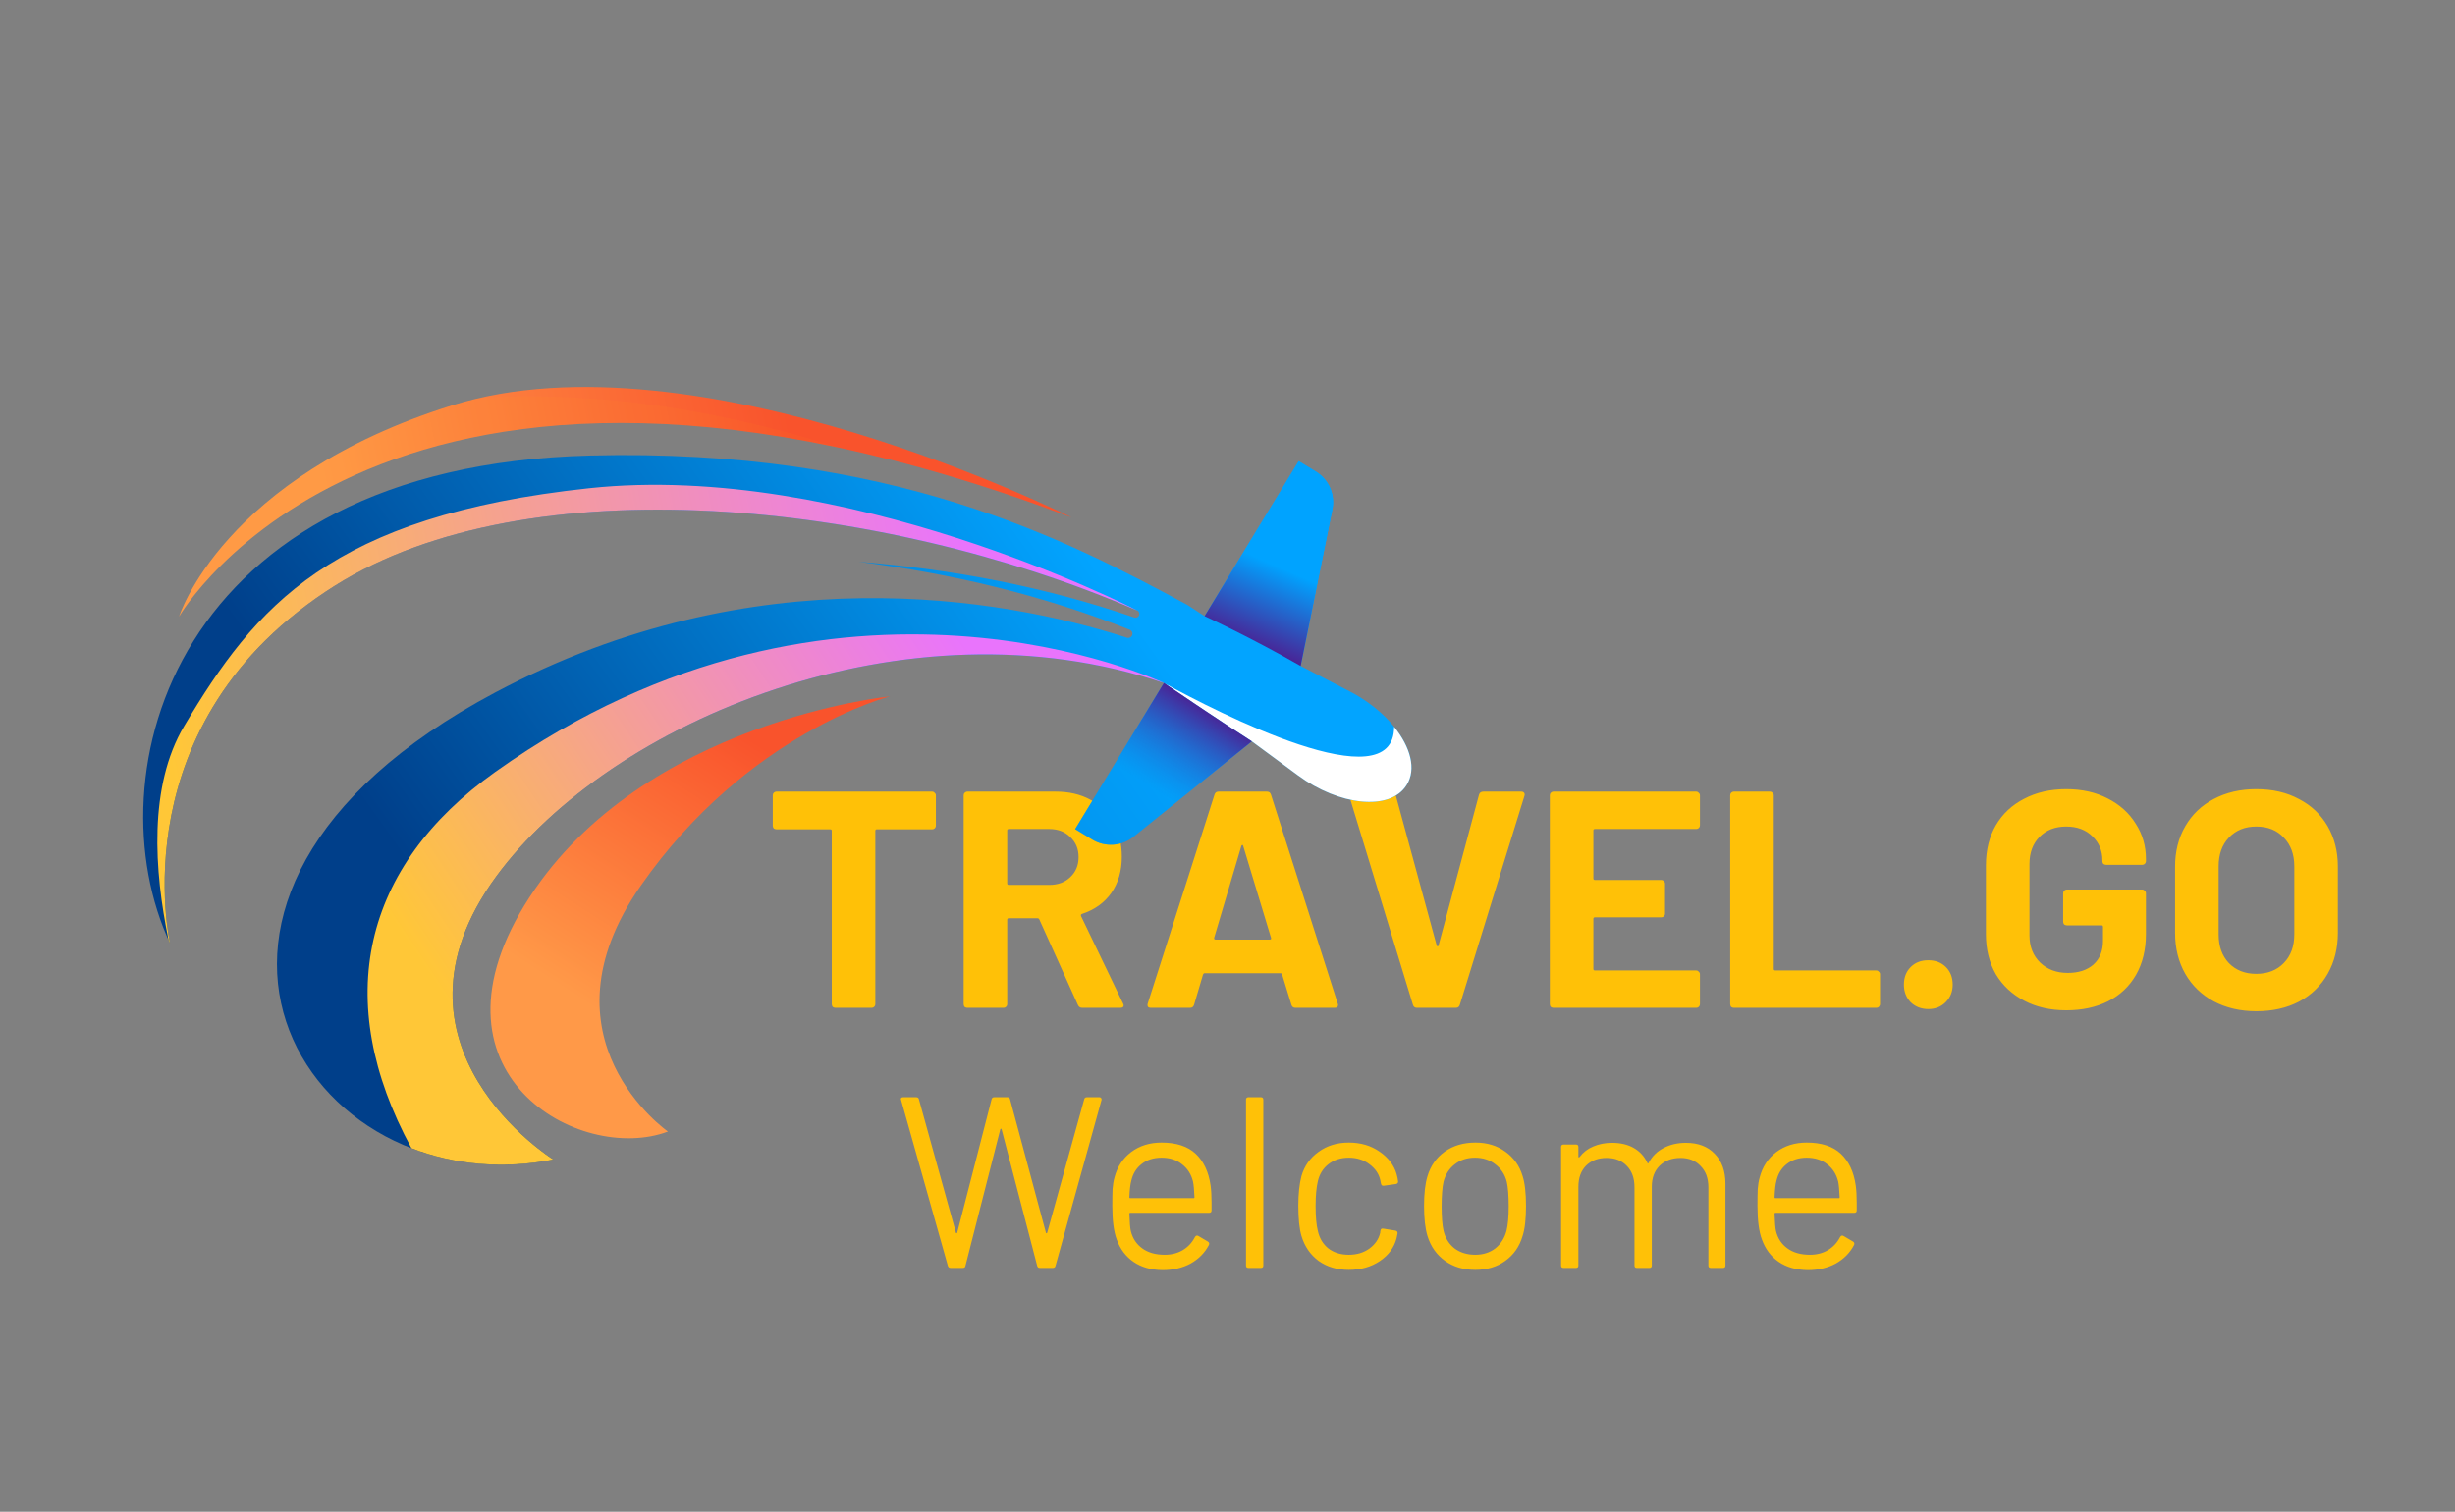 <svg width="151" height="93" viewBox="0 0 151 93" fill="none" xmlns="http://www.w3.org/2000/svg">
<rect x="0" y="0" width="151" height="93" fill="#808080" stroke="none"/>
<path d="M57.335 48.7C57.398 48.7 57.449 48.725 57.487 48.776C57.538 48.814 57.563 48.865 57.563 48.928V50.79C57.563 50.853 57.538 50.91 57.487 50.961C57.449 50.999 57.398 51.018 57.335 51.018H53.934C53.871 51.018 53.839 51.05 53.839 51.113V61.772C53.839 61.835 53.814 61.892 53.763 61.943C53.725 61.981 53.674 62 53.611 62H51.388C51.325 62 51.268 61.981 51.217 61.943C51.179 61.892 51.16 61.835 51.16 61.772V51.113C51.16 51.05 51.128 51.018 51.065 51.018H47.759C47.696 51.018 47.639 50.999 47.588 50.961C47.55 50.91 47.531 50.853 47.531 50.79V48.928C47.531 48.865 47.55 48.814 47.588 48.776C47.639 48.725 47.696 48.7 47.759 48.7H57.335ZM66.568 62C66.442 62 66.353 61.943 66.302 61.829L63.927 56.566C63.902 56.515 63.864 56.49 63.813 56.49H62.046C61.983 56.49 61.951 56.522 61.951 56.585V61.772C61.951 61.835 61.926 61.892 61.875 61.943C61.837 61.981 61.787 62 61.723 62H59.5C59.437 62 59.38 61.981 59.329 61.943C59.291 61.892 59.272 61.835 59.272 61.772V48.928C59.272 48.865 59.291 48.814 59.329 48.776C59.38 48.725 59.437 48.7 59.5 48.7H64.934C65.745 48.7 66.454 48.865 67.062 49.194C67.683 49.523 68.158 49.992 68.487 50.6C68.829 51.208 69 51.911 69 52.709C69 53.57 68.785 54.311 68.354 54.932C67.924 55.54 67.322 55.971 66.549 56.224C66.486 56.249 66.467 56.294 66.492 56.357L69.076 61.734C69.102 61.785 69.114 61.823 69.114 61.848C69.114 61.949 69.045 62 68.905 62H66.568ZM62.046 50.999C61.983 50.999 61.951 51.031 61.951 51.094V54.343C61.951 54.406 61.983 54.438 62.046 54.438H64.535C65.067 54.438 65.498 54.28 65.827 53.963C66.169 53.646 66.34 53.235 66.34 52.728C66.34 52.221 66.169 51.81 65.827 51.493C65.498 51.164 65.067 50.999 64.535 50.999H62.046ZM79.677 62C79.55 62 79.468 61.937 79.43 61.81L78.859 59.948C78.834 59.897 78.802 59.872 78.764 59.872H74.091C74.052 59.872 74.021 59.897 73.996 59.948L73.445 61.81C73.406 61.937 73.324 62 73.198 62H70.784C70.709 62 70.651 61.981 70.614 61.943C70.576 61.892 70.569 61.823 70.594 61.734L74.698 48.89C74.737 48.763 74.819 48.7 74.945 48.7H77.928C78.055 48.7 78.138 48.763 78.175 48.89L82.279 61.734C82.292 61.759 82.299 61.791 82.299 61.829C82.299 61.943 82.229 62 82.09 62H79.677ZM74.68 57.687C74.667 57.763 74.692 57.801 74.755 57.801H78.1C78.175 57.801 78.201 57.763 78.175 57.687L76.466 52.044C76.453 51.993 76.434 51.974 76.409 51.987C76.383 51.987 76.364 52.006 76.352 52.044L74.68 57.687ZM87.15 62C87.023 62 86.941 61.937 86.903 61.81L82.989 48.966L82.97 48.89C82.97 48.763 83.04 48.7 83.179 48.7H85.573C85.712 48.7 85.801 48.763 85.839 48.89L88.366 58.162C88.379 58.2 88.398 58.219 88.423 58.219C88.448 58.219 88.467 58.2 88.48 58.162L90.969 48.89C91.007 48.763 91.096 48.7 91.235 48.7H93.572C93.648 48.7 93.705 48.725 93.743 48.776C93.781 48.827 93.787 48.89 93.762 48.966L89.791 61.81C89.753 61.937 89.671 62 89.544 62H87.15ZM104.558 50.771C104.558 50.834 104.533 50.891 104.482 50.942C104.444 50.98 104.393 50.999 104.33 50.999H98.098C98.035 50.999 98.003 51.031 98.003 51.094V54.039C98.003 54.102 98.035 54.134 98.098 54.134H102.183C102.246 54.134 102.297 54.159 102.335 54.21C102.386 54.248 102.411 54.299 102.411 54.362V56.205C102.411 56.268 102.386 56.325 102.335 56.376C102.297 56.414 102.246 56.433 102.183 56.433H98.098C98.035 56.433 98.003 56.465 98.003 56.528V59.606C98.003 59.669 98.035 59.701 98.098 59.701H104.33C104.393 59.701 104.444 59.726 104.482 59.777C104.533 59.815 104.558 59.866 104.558 59.929V61.772C104.558 61.835 104.533 61.892 104.482 61.943C104.444 61.981 104.393 62 104.33 62H95.552C95.489 62 95.432 61.981 95.381 61.943C95.343 61.892 95.324 61.835 95.324 61.772V48.928C95.324 48.865 95.343 48.814 95.381 48.776C95.432 48.725 95.489 48.7 95.552 48.7H104.33C104.393 48.7 104.444 48.725 104.482 48.776C104.533 48.814 104.558 48.865 104.558 48.928V50.771ZM106.648 62C106.584 62 106.527 61.981 106.477 61.943C106.439 61.892 106.42 61.835 106.42 61.772V48.928C106.42 48.865 106.439 48.814 106.477 48.776C106.527 48.725 106.584 48.7 106.648 48.7H108.871C108.934 48.7 108.985 48.725 109.023 48.776C109.073 48.814 109.099 48.865 109.099 48.928V59.606C109.099 59.669 109.13 59.701 109.194 59.701H115.407C115.47 59.701 115.521 59.726 115.559 59.777C115.609 59.815 115.635 59.866 115.635 59.929V61.772C115.635 61.835 115.609 61.892 115.559 61.943C115.521 61.981 115.47 62 115.407 62H106.648ZM118.604 62.076C118.173 62.076 117.812 61.937 117.521 61.658C117.242 61.367 117.103 61.006 117.103 60.575C117.103 60.132 117.242 59.771 117.521 59.492C117.799 59.213 118.16 59.074 118.604 59.074C119.047 59.074 119.408 59.213 119.687 59.492C119.965 59.771 120.105 60.132 120.105 60.575C120.105 61.006 119.959 61.367 119.668 61.658C119.389 61.937 119.034 62.076 118.604 62.076ZM127.088 62.152C126.113 62.152 125.251 61.956 124.504 61.563C123.757 61.17 123.174 60.626 122.756 59.929C122.351 59.22 122.148 58.403 122.148 57.478V53.222C122.148 52.297 122.351 51.48 122.756 50.771C123.174 50.062 123.757 49.517 124.504 49.137C125.251 48.744 126.113 48.548 127.088 48.548C128.051 48.548 128.899 48.738 129.634 49.118C130.381 49.498 130.958 50.017 131.363 50.676C131.781 51.322 131.99 52.044 131.99 52.842V52.975C131.99 53.038 131.965 53.095 131.914 53.146C131.876 53.184 131.825 53.203 131.762 53.203H129.539C129.476 53.203 129.419 53.184 129.368 53.146C129.33 53.095 129.311 53.038 129.311 52.975V52.918C129.311 52.335 129.108 51.848 128.703 51.455C128.298 51.05 127.759 50.847 127.088 50.847C126.404 50.847 125.853 51.062 125.435 51.493C125.03 51.911 124.827 52.462 124.827 53.146V57.554C124.827 58.238 125.049 58.795 125.492 59.226C125.935 59.644 126.499 59.853 127.183 59.853C127.842 59.853 128.367 59.682 128.76 59.34C129.153 58.985 129.349 58.498 129.349 57.877V57.022C129.349 56.959 129.317 56.927 129.254 56.927H127.126C127.063 56.927 127.006 56.908 126.955 56.87C126.917 56.819 126.898 56.762 126.898 56.699V54.951C126.898 54.888 126.917 54.837 126.955 54.799C127.006 54.748 127.063 54.723 127.126 54.723H131.762C131.825 54.723 131.876 54.748 131.914 54.799C131.965 54.837 131.99 54.888 131.99 54.951V57.459C131.99 58.422 131.787 59.258 131.382 59.967C130.977 60.676 130.4 61.221 129.653 61.601C128.918 61.968 128.063 62.152 127.088 62.152ZM138.779 62.209C137.791 62.209 136.917 62.006 136.157 61.601C135.409 61.196 134.827 60.632 134.409 59.91C133.991 59.175 133.782 58.333 133.782 57.383V53.317C133.782 52.38 133.991 51.55 134.409 50.828C134.827 50.106 135.409 49.549 136.157 49.156C136.917 48.751 137.791 48.548 138.779 48.548C139.779 48.548 140.653 48.751 141.401 49.156C142.161 49.549 142.75 50.106 143.168 50.828C143.586 51.55 143.795 52.38 143.795 53.317V57.383C143.795 58.333 143.586 59.175 143.168 59.91C142.75 60.645 142.161 61.215 141.401 61.62C140.653 62.013 139.779 62.209 138.779 62.209ZM138.779 59.91C139.475 59.91 140.039 59.688 140.47 59.245C140.9 58.802 141.116 58.213 141.116 57.478V53.298C141.116 52.563 140.9 51.974 140.47 51.531C140.052 51.075 139.488 50.847 138.779 50.847C138.082 50.847 137.518 51.075 137.088 51.531C136.67 51.974 136.461 52.563 136.461 53.298V57.478C136.461 58.213 136.67 58.802 137.088 59.245C137.518 59.688 138.082 59.91 138.779 59.91Z" fill="#FFC107"/>
<path d="M58.468 78C58.388 78 58.333 77.96 58.303 77.88L55.423 67.665L55.408 67.62C55.408 67.54 55.458 67.5 55.558 67.5H56.353C56.443 67.5 56.498 67.54 56.518 67.62L58.798 75.84C58.808 75.86 58.818 75.87 58.828 75.87C58.848 75.87 58.863 75.86 58.873 75.84L60.988 67.635C61.008 67.545 61.063 67.5 61.153 67.5H61.963C62.053 67.5 62.108 67.545 62.128 67.635L64.333 75.84C64.343 75.86 64.353 75.87 64.363 75.87C64.383 75.87 64.398 75.86 64.408 75.84L66.688 67.62C66.708 67.54 66.763 67.5 66.853 67.5H67.618C67.668 67.5 67.703 67.515 67.723 67.545C67.753 67.575 67.763 67.615 67.753 67.665L64.918 77.88C64.898 77.96 64.843 78 64.753 78H63.958C63.868 78 63.813 77.955 63.793 77.865L61.603 69.465C61.593 69.445 61.578 69.435 61.558 69.435C61.548 69.435 61.538 69.445 61.528 69.465L59.383 77.865C59.373 77.955 59.318 78 59.218 78H58.468ZM74.46 72.93C74.499 73.21 74.519 73.56 74.519 73.98V74.46C74.519 74.56 74.469 74.61 74.37 74.61H69.525C69.484 74.61 69.465 74.63 69.465 74.67C69.484 75.22 69.514 75.575 69.555 75.735C69.665 76.185 69.9 76.54 70.26 76.8C70.62 77.06 71.079 77.19 71.639 77.19C72.059 77.19 72.43 77.095 72.749 76.905C73.07 76.715 73.32 76.445 73.499 76.095C73.559 76.005 73.629 75.985 73.71 76.035L74.294 76.38C74.374 76.43 74.394 76.5 74.355 76.59C74.105 77.07 73.73 77.45 73.23 77.73C72.73 78 72.154 78.135 71.504 78.135C70.794 78.125 70.2 77.955 69.719 77.625C69.24 77.295 68.894 76.835 68.684 76.245C68.504 75.765 68.415 75.075 68.415 74.175C68.415 73.755 68.419 73.415 68.43 73.155C68.45 72.885 68.49 72.645 68.549 72.435C68.719 71.785 69.059 71.265 69.57 70.875C70.09 70.485 70.715 70.29 71.445 70.29C72.355 70.29 73.055 70.52 73.544 70.98C74.034 71.44 74.34 72.09 74.46 72.93ZM71.445 71.22C70.954 71.22 70.544 71.35 70.215 71.61C69.894 71.86 69.684 72.2 69.585 72.63C69.525 72.84 69.484 73.18 69.465 73.65C69.465 73.69 69.484 73.71 69.525 73.71H73.409C73.45 73.71 73.469 73.69 73.469 73.65C73.45 73.2 73.419 72.88 73.379 72.69C73.269 72.24 73.044 71.885 72.704 71.625C72.374 71.355 71.954 71.22 71.445 71.22ZM76.787 78C76.688 78 76.638 77.95 76.638 77.85V67.65C76.638 67.55 76.688 67.5 76.787 67.5H77.552C77.653 67.5 77.703 67.55 77.703 67.65V77.85C77.703 77.95 77.653 78 77.552 78H76.787ZM82.96 78.12C82.24 78.12 81.62 77.935 81.1 77.565C80.59 77.185 80.24 76.675 80.049 76.035C79.919 75.595 79.855 74.975 79.855 74.175C79.855 73.455 79.919 72.845 80.049 72.345C80.23 71.725 80.579 71.23 81.1 70.86C81.62 70.48 82.24 70.29 82.96 70.29C83.689 70.29 84.32 70.475 84.85 70.845C85.389 71.215 85.74 71.675 85.9 72.225C85.95 72.405 85.98 72.555 85.99 72.675V72.705C85.99 72.775 85.945 72.82 85.855 72.84L85.105 72.945H85.075C85.004 72.945 84.96 72.9 84.939 72.81L84.894 72.585C84.805 72.205 84.585 71.885 84.234 71.625C83.885 71.355 83.46 71.22 82.96 71.22C82.46 71.22 82.04 71.355 81.7 71.625C81.37 71.885 81.154 72.235 81.055 72.675C80.965 73.055 80.919 73.56 80.919 74.19C80.919 74.85 80.965 75.36 81.055 75.72C81.154 76.17 81.37 76.53 81.7 76.8C82.04 77.06 82.46 77.19 82.96 77.19C83.45 77.19 83.87 77.065 84.219 76.815C84.579 76.555 84.805 76.225 84.894 75.825V75.765L84.909 75.705C84.919 75.605 84.98 75.565 85.09 75.585L85.825 75.705C85.924 75.725 85.969 75.78 85.96 75.87L85.9 76.17C85.749 76.75 85.404 77.22 84.865 77.58C84.325 77.94 83.689 78.12 82.96 78.12ZM90.739 78.12C90.019 78.12 89.399 77.935 88.879 77.565C88.359 77.195 87.999 76.685 87.799 76.035C87.659 75.575 87.589 74.96 87.589 74.19C87.589 73.42 87.659 72.81 87.799 72.36C87.989 71.72 88.344 71.215 88.864 70.845C89.384 70.475 90.014 70.29 90.754 70.29C91.464 70.29 92.074 70.475 92.584 70.845C93.104 71.215 93.459 71.715 93.649 72.345C93.789 72.775 93.859 73.39 93.859 74.19C93.859 75 93.789 75.615 93.649 76.035C93.459 76.685 93.104 77.195 92.584 77.565C92.074 77.935 91.459 78.12 90.739 78.12ZM90.739 77.19C91.219 77.19 91.629 77.06 91.969 76.8C92.309 76.53 92.539 76.17 92.659 75.72C92.749 75.36 92.794 74.855 92.794 74.205C92.794 73.545 92.754 73.04 92.674 72.69C92.554 72.24 92.319 71.885 91.969 71.625C91.629 71.355 91.214 71.22 90.724 71.22C90.234 71.22 89.819 71.355 89.479 71.625C89.139 71.885 88.909 72.24 88.789 72.69C88.709 73.04 88.669 73.545 88.669 74.205C88.669 74.865 88.709 75.37 88.789 75.72C88.899 76.17 89.124 76.53 89.464 76.8C89.814 77.06 90.239 77.19 90.739 77.19ZM103.697 70.305C104.447 70.305 105.037 70.53 105.467 70.98C105.907 71.43 106.127 72.045 106.127 72.825V77.85C106.127 77.95 106.077 78 105.977 78H105.227C105.127 78 105.077 77.95 105.077 77.85V73.035C105.077 72.485 104.917 72.05 104.597 71.73C104.287 71.4 103.877 71.235 103.367 71.235C102.837 71.235 102.407 71.395 102.077 71.715C101.757 72.035 101.597 72.465 101.597 73.005V77.85C101.597 77.95 101.547 78 101.447 78H100.682C100.582 78 100.532 77.95 100.532 77.85V73.035C100.532 72.485 100.377 72.05 100.067 71.73C99.757 71.4 99.342 71.235 98.822 71.235C98.292 71.235 97.867 71.395 97.547 71.715C97.237 72.035 97.082 72.465 97.082 73.005V77.85C97.082 77.95 97.032 78 96.932 78H96.167C96.067 78 96.017 77.95 96.017 77.85V70.56C96.017 70.46 96.067 70.41 96.167 70.41H96.932C97.032 70.41 97.082 70.46 97.082 70.56V71.16C97.082 71.18 97.087 71.195 97.097 71.205C97.117 71.205 97.137 71.195 97.157 71.175C97.377 70.885 97.657 70.67 97.997 70.53C98.347 70.38 98.732 70.305 99.152 70.305C99.672 70.305 100.117 70.41 100.487 70.62C100.857 70.83 101.137 71.135 101.327 71.535C101.347 71.585 101.372 71.585 101.402 71.535C101.622 71.125 101.932 70.82 102.332 70.62C102.732 70.41 103.187 70.305 103.697 70.305ZM114.142 72.93C114.182 73.21 114.202 73.56 114.202 73.98V74.46C114.202 74.56 114.152 74.61 114.052 74.61H109.207C109.167 74.61 109.147 74.63 109.147 74.67C109.167 75.22 109.197 75.575 109.237 75.735C109.347 76.185 109.582 76.54 109.942 76.8C110.302 77.06 110.762 77.19 111.322 77.19C111.742 77.19 112.112 77.095 112.432 76.905C112.752 76.715 113.002 76.445 113.182 76.095C113.242 76.005 113.312 75.985 113.392 76.035L113.977 76.38C114.057 76.43 114.077 76.5 114.037 76.59C113.787 77.07 113.412 77.45 112.912 77.73C112.412 78 111.837 78.135 111.187 78.135C110.477 78.125 109.882 77.955 109.402 77.625C108.922 77.295 108.577 76.835 108.367 76.245C108.187 75.765 108.097 75.075 108.097 74.175C108.097 73.755 108.102 73.415 108.112 73.155C108.132 72.885 108.172 72.645 108.232 72.435C108.402 71.785 108.742 71.265 109.252 70.875C109.772 70.485 110.397 70.29 111.127 70.29C112.037 70.29 112.737 70.52 113.227 70.98C113.717 71.44 114.022 72.09 114.142 72.93ZM111.127 71.22C110.637 71.22 110.227 71.35 109.897 71.61C109.577 71.86 109.367 72.2 109.267 72.63C109.207 72.84 109.167 73.18 109.147 73.65C109.147 73.69 109.167 73.71 109.207 73.71H113.092C113.132 73.71 113.152 73.69 113.152 73.65C113.132 73.2 113.102 72.88 113.062 72.69C112.952 72.24 112.727 71.885 112.387 71.625C112.057 71.355 111.637 71.22 111.127 71.22Z" fill="#FFC107"/>
<path d="M80.937 29.014L79.88 28.372L74.09 37.901L73.038 37.216C65.653 33.23 54.849 27.549 36.274 28.024C10.548 28.68 5.635 47.749 10.46 58.038C10.46 58.038 7.269 44.415 20.612 36.02C32.437 28.586 54.143 30.728 69.921 37.544C69.925 37.547 69.936 37.548 69.944 37.553C70.062 37.609 70.112 37.749 70.055 37.867C70.004 37.977 69.875 38.028 69.764 37.987C69.76 37.985 69.75 37.983 69.742 37.978C64.271 36.094 58.551 35.011 52.824 34.56C58.528 35.275 64.158 36.621 69.464 38.733C69.471 38.732 69.475 38.734 69.479 38.737L69.491 38.745C69.623 38.798 69.688 38.941 69.638 39.075C69.591 39.205 69.446 39.274 69.318 39.233C69.311 39.235 69.307 39.232 69.303 39.23L69.299 39.227C61.562 36.733 46.391 34.129 30.463 42.598C6.643 55.261 18.786 74.348 34.034 71.334C34.034 71.334 22.867 64.375 30.517 53.924C37.476 44.419 55.717 36.647 71.59 42.015L66.13 51.004L67.185 51.649C67.979 52.127 68.987 52.062 69.707 51.481L76.998 45.606L79.843 47.704C82.332 49.545 85.496 49.935 86.52 48.292C87.465 46.776 86.056 44.39 83.68 42.909C83.479 42.784 83.269 42.664 83.053 42.553L80.001 40.969L81.951 31.33C82.131 30.426 81.735 29.511 80.956 29.026C80.95 29.022 80.943 29.018 80.937 29.014Z" fill="url(#paint0_linear)"/>
<path d="M80.936 29.015L79.88 28.373L74.09 37.902C74.09 37.902 76.873 39.181 80 40.97L81.951 31.331C82.13 30.427 81.735 29.512 80.956 29.027C80.949 29.023 80.943 29.018 80.936 29.015" fill="url(#paint1_linear)"/>
<path d="M30.471 47.48C22.286 53.299 20.368 61.538 25.305 70.635C27.893 71.638 30.897 71.954 34.034 71.334C34.034 71.334 22.867 64.376 30.517 53.924C37.476 44.419 55.717 36.647 71.59 42.015C71.59 42.015 51.578 32.475 30.471 47.48" fill="url(#paint2_linear)"/>
<path d="M71.589 42.015C71.71 42.085 71.818 42.158 71.917 42.237C71.934 42.247 71.951 42.264 71.972 42.277C72.916 42.916 75.401 44.59 76.996 45.607L79.842 47.705C82.331 49.546 85.495 49.936 86.519 48.292C87.135 47.305 86.746 45.948 85.748 44.711C85.76 49.412 74.874 43.818 71.589 42.015" fill="url(#paint3_linear)"/>
<path d="M66.129 51.004L67.184 51.65C67.978 52.128 68.987 52.062 69.707 51.481L76.997 45.607C74.993 44.328 71.589 42.015 71.589 42.015L66.129 51.004Z" fill="url(#paint4_linear)"/>
<path d="M69.941 37.552C69.944 37.553 69.945 37.554 69.945 37.554C69.944 37.553 69.942 37.552 69.941 37.552ZM36.231 30.035C20.344 31.736 15.705 37.298 11.326 44.668C9.133 48.358 9.477 53.557 10.367 57.83C10.399 57.899 10.429 57.97 10.461 58.039C10.461 58.039 7.27 44.416 20.613 36.022C32.438 28.587 54.144 30.729 69.922 37.545C69.925 37.547 69.933 37.549 69.941 37.552C69.625 37.389 51.976 28.349 36.231 30.035" fill="url(#paint5_linear)"/>
<path d="M32.566 55.201C25.53 66.035 35.685 71.652 41.082 69.61C41.082 69.61 32.856 63.895 39.411 54.489C45.965 45.082 54.728 42.841 54.728 42.841C54.728 42.841 39.602 44.367 32.566 55.201" fill="url(#paint6_linear)"/>
<path d="M27.817 24.933C13.684 29.354 11.013 37.93 11.013 37.93C11.013 37.93 23.669 15.84 65.904 31.829C65.904 31.829 42.894 20.217 27.817 24.933" fill="url(#paint7_linear)"/>
<g opacity="0.35">
<g opacity="0.35">
<path opacity="0.35" d="M11.013 37.93C11.013 37.93 20.728 20.977 51.535 27.527C42.966 24.794 35.602 24.113 29.512 24.481C28.937 24.611 28.371 24.76 27.817 24.933C13.684 29.354 11.013 37.93 11.013 37.93Z" fill="#FFC107"/>
</g>
</g>
<defs>
<linearGradient id="paint0_linear" x1="65.136" y1="31.645" x2="28.338" y2="57.831" gradientUnits="userSpaceOnUse">
<stop stop-color="#02A4FF"/>
<stop offset="1" stop-color="#003F8A"/>
</linearGradient>
<linearGradient id="paint1_linear" x1="78.973" y1="35.019" x2="76.655" y2="40.33" gradientUnits="userSpaceOnUse">
<stop stop-color="#00A3FF"/>
<stop offset="1" stop-color="#541085"/>
<stop offset="1" stop-color="#003F8A"/>
</linearGradient>
<linearGradient id="paint2_linear" x1="27.945" y1="62.272" x2="60.109" y2="40.784" gradientUnits="userSpaceOnUse">
<stop stop-color="#FFC737"/>
<stop offset="1" stop-color="#E974FC"/>
<stop offset="1" stop-color="#E974FC"/>
</linearGradient>
<linearGradient id="paint3_linear" x1="76.731" y1="45.383" x2="86.253" y2="47.334" gradientUnits="userSpaceOnUse">
<stop offset="0.542" stop-color="white"/>
<stop offset="1" stop-color="white"/>
</linearGradient>
<linearGradient id="paint4_linear" x1="71.238" y1="48.714" x2="74.65" y2="43.239" gradientUnits="userSpaceOnUse">
<stop stop-color="#02A4FF" stop-opacity="0.47"/>
<stop offset="1" stop-color="#541085"/>
<stop offset="1" stop-color="#541085"/>
<stop offset="1" stop-color="#003F8A"/>
</linearGradient>
<linearGradient id="paint5_linear" x1="10.377" y1="46.313" x2="59.972" y2="37.251" gradientUnits="userSpaceOnUse">
<stop stop-color="#FFC737"/>
<stop offset="1" stop-color="#E974FC"/>
<stop offset="1" stop-color="#E974FC"/>
</linearGradient>
<linearGradient id="paint6_linear" x1="47.303" y1="46.203" x2="36.9" y2="62.288" gradientUnits="userSpaceOnUse">
<stop stop-color="#F9532C"/>
<stop offset="1" stop-color="#FF9948"/>
<stop offset="1" stop-color="#FF9948"/>
</linearGradient>
<linearGradient id="paint7_linear" x1="48.923" y1="27.903" x2="20.695" y2="33.639" gradientUnits="userSpaceOnUse">
<stop stop-color="#F9532C"/>
<stop offset="1" stop-color="#FF9948"/>
<stop offset="1" stop-color="#FF9948"/>
</linearGradient>
</defs>
</svg>
